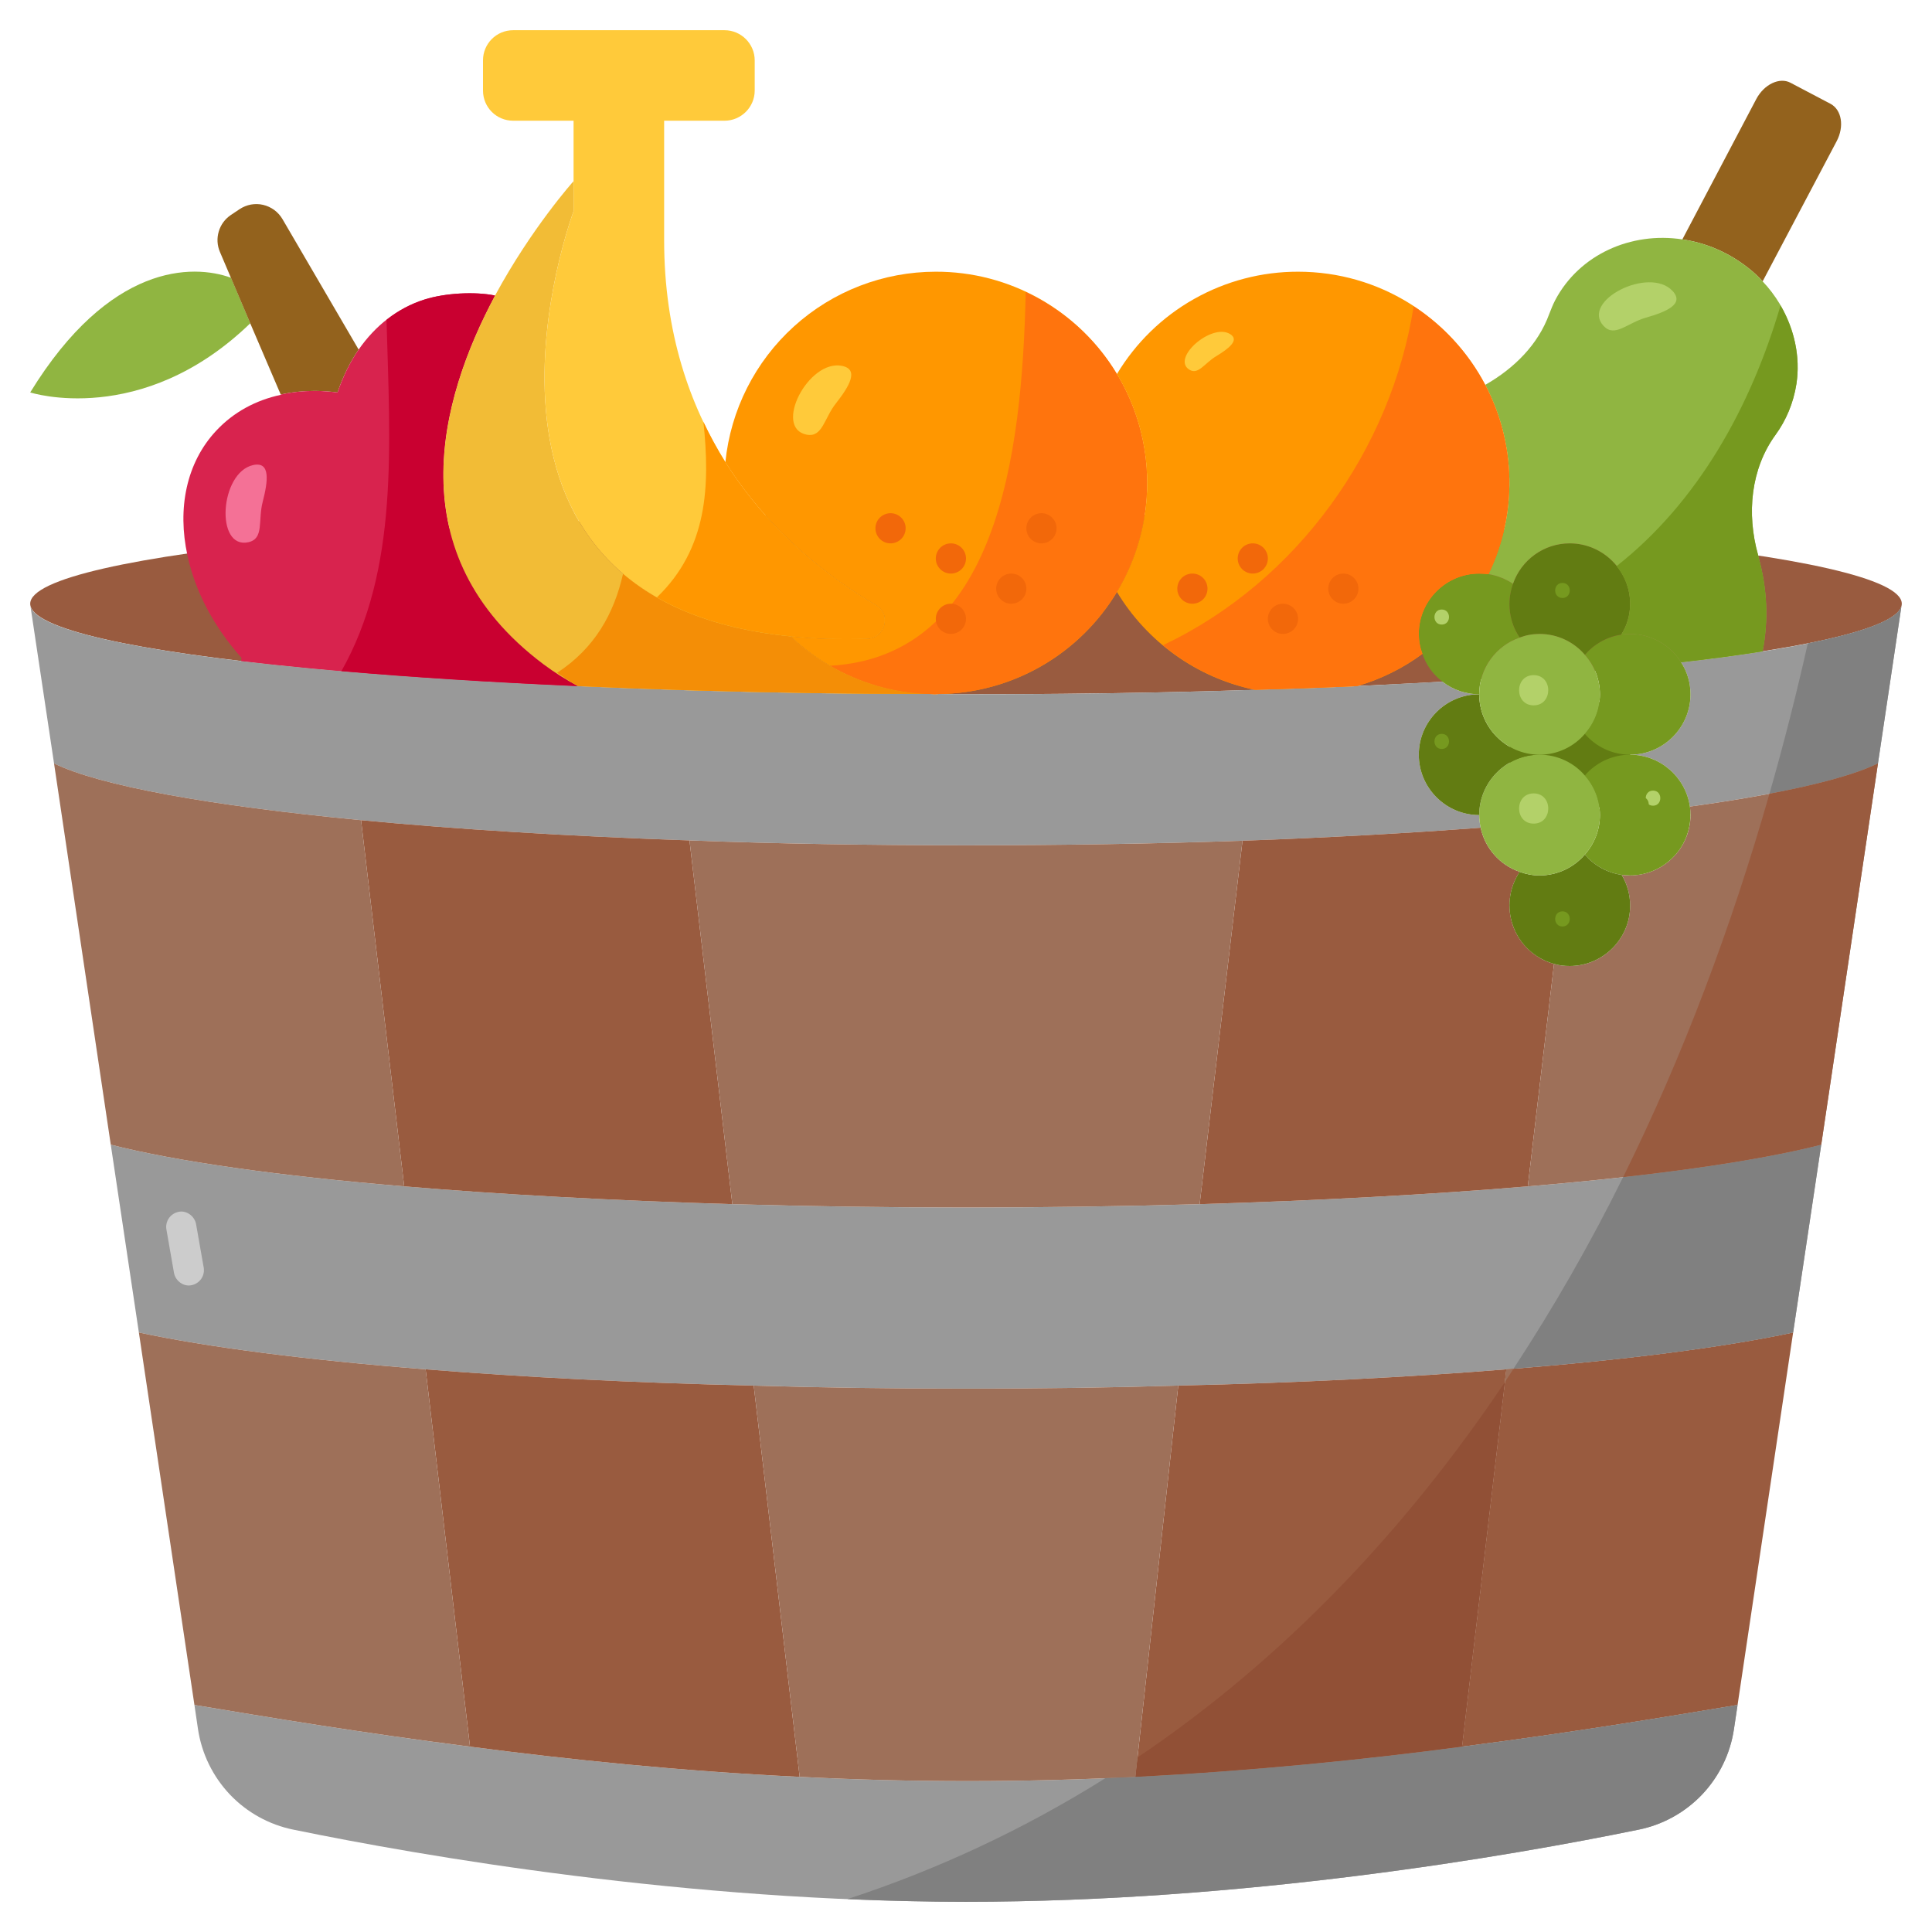 <svg width="33" height="33" viewBox="0 0 33 33" fill="none" xmlns="http://www.w3.org/2000/svg">
<g clip-path="url(#clip0_187_10)">
<path d="M26.812 13.922C27.382 13.922 27.844 13.46 27.844 12.891C27.844 12.321 27.382 11.859 26.812 11.859C26.243 11.859 25.781 12.321 25.781 12.891C25.781 13.46 26.243 13.922 26.812 13.922Z" fill="#627C12"/>
<path d="M16.5 11.859C25.328 11.859 32.484 11.167 32.484 10.312C32.484 9.458 25.328 8.766 16.5 8.766C7.672 8.766 0.516 9.458 0.516 10.312C0.516 11.167 7.672 11.859 16.5 11.859Z" fill="#995B3F"/>
<path d="M31.268 1.774C31.458 1.877 31.505 2.16 31.371 2.413L30.107 4.806C30.035 4.728 29.958 4.651 29.87 4.584C29.52 4.305 29.128 4.146 28.736 4.089L29.999 1.691C30.133 1.439 30.396 1.315 30.582 1.413L31.268 1.774Z" fill="#93621D"/>
<path d="M24.972 29.834C26.833 29.597 28.437 29.329 29.679 29.122L29.617 29.535C29.555 29.954 29.365 30.343 29.074 30.651C28.782 30.958 28.403 31.168 27.988 31.252C25.776 31.706 21.264 32.484 16.5 32.484C11.736 32.484 7.224 31.706 5.012 31.252C4.597 31.168 4.218 30.958 3.926 30.651C3.635 30.343 3.445 29.954 3.382 29.535L3.321 29.122C4.563 29.329 6.167 29.597 8.028 29.834C9.72 30.056 11.622 30.252 13.659 30.35C15.569 30.447 17.483 30.447 19.393 30.35C21.409 30.247 23.296 30.056 24.972 29.834ZM32.484 10.312L32.077 13.04C31.515 13.313 30.396 13.566 28.865 13.777C28.793 13.277 28.359 12.891 27.844 12.891C28.411 12.891 28.875 12.427 28.875 11.859C28.875 11.658 28.818 11.473 28.715 11.313C29.226 11.256 29.69 11.194 30.107 11.127C31.613 10.89 32.484 10.612 32.484 10.312ZM25.266 11.859C24.698 11.859 24.234 12.323 24.234 12.891C24.234 13.458 24.698 13.922 25.266 13.922C25.266 13.994 25.276 14.071 25.291 14.138C24.049 14.231 22.682 14.309 21.223 14.36C19.733 14.412 18.145 14.438 16.5 14.438C14.855 14.438 13.272 14.412 11.777 14.355C9.694 14.283 7.791 14.164 6.167 14.009C3.584 13.762 1.707 13.422 0.923 13.04L0.521 10.359C0.629 10.715 1.959 11.034 4.12 11.292C5.662 11.473 7.626 11.622 9.874 11.72H9.879C11.137 11.777 12.488 11.818 13.901 11.839C14.551 11.849 15.221 11.854 15.897 11.854C15.928 11.859 15.953 11.859 15.984 11.859C16 11.859 16.02 11.859 16.036 11.854C16.191 11.859 16.345 11.859 16.5 11.859C18.222 11.859 19.883 11.834 21.434 11.782C22.033 11.767 22.61 11.746 23.172 11.72H23.177C23.677 11.694 24.167 11.669 24.637 11.643C24.817 11.783 25.038 11.859 25.266 11.859ZM31.108 19.552L30.628 22.76C29.453 23.012 27.766 23.229 25.73 23.389C24.069 23.523 22.172 23.621 20.125 23.667C18.959 23.703 17.748 23.719 16.5 23.719C15.252 23.719 14.04 23.703 12.875 23.667C10.828 23.621 8.931 23.523 7.27 23.389C5.234 23.229 3.547 23.012 2.372 22.76L1.892 19.552C3.001 19.836 4.744 20.084 6.904 20.264C8.554 20.403 10.452 20.506 12.509 20.568C15.169 20.644 17.831 20.644 20.491 20.568C22.548 20.506 24.446 20.403 26.096 20.264C28.256 20.084 29.999 19.836 31.108 19.552Z" fill="#999999"/>
<path d="M26.544 16.464L26.096 20.264C24.446 20.403 22.548 20.506 20.491 20.568L21.223 14.36C22.683 14.309 24.049 14.231 25.291 14.138C25.364 14.489 25.622 14.778 25.957 14.891C25.866 15.028 25.808 15.184 25.79 15.347C25.771 15.509 25.791 15.674 25.848 15.828C25.905 15.982 25.999 16.119 26.12 16.23C26.241 16.34 26.386 16.421 26.544 16.464ZM25.73 23.389L24.972 29.834C23.296 30.056 21.409 30.247 19.393 30.35L20.125 23.672V23.667C22.172 23.621 24.07 23.523 25.73 23.389ZM12.875 23.672L13.659 30.35C11.622 30.252 9.72 30.056 8.028 29.834L7.27 23.389C8.931 23.523 10.828 23.621 12.875 23.667V23.672ZM11.777 14.355L12.509 20.568C10.452 20.506 8.554 20.403 6.904 20.264L6.167 14.009C7.791 14.164 9.694 14.283 11.777 14.355Z" fill="#995B3F"/>
<path d="M30.628 22.76L29.679 29.122C28.437 29.329 26.833 29.597 24.972 29.834L25.73 23.389C27.766 23.229 29.453 23.012 30.628 22.76Z" fill="#995B3F"/>
<path d="M32.077 13.04L31.108 19.552C29.999 19.836 28.256 20.084 26.096 20.264L26.544 16.464C26.627 16.49 26.72 16.5 26.813 16.5C27.38 16.5 27.844 16.036 27.844 15.469C27.844 15.278 27.792 15.098 27.7 14.943C27.846 14.963 27.994 14.952 28.136 14.91C28.277 14.868 28.408 14.796 28.519 14.699C28.63 14.602 28.72 14.483 28.781 14.349C28.843 14.215 28.875 14.069 28.875 13.922C28.875 13.87 28.87 13.824 28.865 13.777C30.396 13.566 31.515 13.313 32.077 13.04ZM20.125 23.667V23.672L19.393 30.35C17.483 30.447 15.569 30.447 13.659 30.35L12.875 23.672V23.667C14.041 23.703 15.252 23.719 16.5 23.719C17.748 23.719 18.96 23.703 20.125 23.667Z" fill="#9E7059"/>
<path d="M19.393 30.35C19.227 30.358 19.055 30.361 18.887 30.369C17.506 31.236 16.025 31.931 14.475 32.438C15.141 32.467 15.817 32.484 16.5 32.484C21.264 32.484 25.776 31.706 27.988 31.252C28.403 31.168 28.782 30.958 29.074 30.651C29.365 30.343 29.555 29.954 29.617 29.535L29.679 29.122C28.437 29.329 26.833 29.597 24.972 29.834C23.296 30.056 21.409 30.247 19.393 30.35ZM32.484 10.312C32.484 10.555 31.901 10.784 30.879 10.989C30.685 11.851 30.467 12.708 30.224 13.557C31.063 13.399 31.699 13.224 32.077 13.04L32.484 10.312ZM25.852 23.378C27.833 23.22 29.477 23.007 30.628 22.76L31.108 19.552C30.294 19.761 29.135 19.949 27.724 20.106C27.167 21.234 26.541 22.327 25.852 23.378Z" fill="#808080"/>
<path d="M19.429 30.019L19.393 30.35C21.409 30.247 23.296 30.056 24.972 29.834L25.704 23.608C24.001 26.144 21.921 28.34 19.429 30.019Z" fill="#915036"/>
<path d="M25.73 23.389L25.704 23.608C25.754 23.533 25.802 23.455 25.852 23.379L25.73 23.389Z" fill="#9E7059"/>
<path d="M32.077 13.04C31.699 13.224 31.063 13.399 30.224 13.557C29.574 15.83 28.748 18.038 27.724 20.106C29.136 19.949 30.294 19.761 31.108 19.552L32.077 13.04Z" fill="#995B3F"/>
<path d="M19.392 30.35L19.429 30.019C19.251 30.139 19.069 30.254 18.887 30.369C19.055 30.362 19.227 30.358 19.392 30.35ZM21.223 14.36L20.491 20.568C17.831 20.644 15.169 20.644 12.509 20.568L11.777 14.355C13.272 14.412 14.855 14.438 16.5 14.438C18.145 14.438 19.733 14.412 21.223 14.36ZM7.27 23.389L8.028 29.834C6.167 29.597 4.563 29.329 3.321 29.122L2.372 22.76C3.547 23.012 5.233 23.229 7.27 23.389ZM6.167 14.009L6.904 20.264C4.744 20.084 3.001 19.836 1.892 19.552L0.923 13.04C1.707 13.422 3.583 13.762 6.167 14.009Z" fill="#9E7059"/>
<path d="M28.865 13.777C28.885 13.924 28.873 14.072 28.831 14.214C28.789 14.355 28.718 14.486 28.621 14.597C28.524 14.708 28.405 14.798 28.271 14.859C28.137 14.921 27.991 14.953 27.844 14.953C27.792 14.953 27.746 14.948 27.699 14.943C27.455 14.908 27.231 14.785 27.07 14.597C27.23 14.417 27.328 14.18 27.328 13.922C27.328 13.664 27.23 13.427 27.07 13.246C27.256 13.03 27.534 12.891 27.844 12.891C28.359 12.891 28.793 13.277 28.865 13.777Z" fill="#76991F"/>
<path d="M26.297 14.953C26.606 14.953 26.885 14.814 27.07 14.597C27.225 14.778 27.447 14.907 27.699 14.943C27.792 15.098 27.844 15.278 27.844 15.469C27.844 16.036 27.38 16.5 26.812 16.5C26.72 16.5 26.627 16.49 26.544 16.464C26.386 16.421 26.241 16.34 26.119 16.23C25.998 16.119 25.905 15.982 25.848 15.828C25.791 15.674 25.77 15.509 25.789 15.347C25.808 15.184 25.866 15.028 25.956 14.891C26.065 14.932 26.178 14.953 26.297 14.953Z" fill="#627C12"/>
<path d="M27.07 14.597C26.885 14.814 26.606 14.953 26.297 14.953C26.178 14.953 26.065 14.932 25.957 14.891C25.621 14.778 25.364 14.489 25.291 14.138C25.276 14.071 25.266 13.994 25.266 13.922C25.266 13.355 25.73 12.891 26.297 12.891C26.606 12.891 26.885 13.03 27.07 13.246C27.23 13.427 27.328 13.664 27.328 13.922C27.328 14.18 27.23 14.417 27.07 14.597Z" fill="#90B541"/>
<path d="M26.297 12.891C25.73 12.891 25.266 13.355 25.266 13.922C24.698 13.922 24.234 13.458 24.234 12.891C24.234 12.323 24.698 11.859 25.266 11.859C25.266 12.427 25.73 12.891 26.297 12.891Z" fill="#627C12"/>
<path d="M28.715 11.313C28.818 11.473 28.875 11.658 28.875 11.859C28.875 12.427 28.411 12.891 27.844 12.891C27.534 12.891 27.256 12.751 27.07 12.535C27.23 12.354 27.328 12.117 27.328 11.859C27.328 11.602 27.23 11.364 27.07 11.184C27.166 11.072 27.285 10.983 27.418 10.922C27.552 10.86 27.697 10.828 27.844 10.828C28.018 10.829 28.189 10.873 28.342 10.958C28.494 11.043 28.623 11.165 28.715 11.313Z" fill="#76991F"/>
<path d="M27.07 11.184C26.885 10.967 26.606 10.828 26.297 10.828C26.178 10.828 26.065 10.849 25.957 10.89C25.867 10.757 25.809 10.604 25.79 10.445C25.77 10.285 25.788 10.123 25.843 9.972C25.913 9.771 26.044 9.596 26.218 9.472C26.391 9.348 26.599 9.281 26.813 9.281C27.38 9.281 27.844 9.745 27.844 10.312C27.844 10.503 27.792 10.684 27.694 10.838C27.447 10.874 27.225 11.003 27.07 11.184Z" fill="#627C12"/>
<path d="M24.234 10.828C24.234 10.261 24.698 9.797 25.266 9.797C25.322 9.797 25.374 9.802 25.425 9.807C25.58 9.833 25.719 9.89 25.843 9.972C25.788 10.123 25.77 10.285 25.79 10.445C25.809 10.604 25.866 10.757 25.957 10.89C25.755 10.96 25.58 11.091 25.456 11.264C25.332 11.438 25.266 11.646 25.266 11.859C25.038 11.859 24.817 11.783 24.637 11.643C24.482 11.524 24.358 11.359 24.296 11.168C24.255 11.06 24.234 10.947 24.234 10.828Z" fill="#76991F"/>
<path d="M27.07 12.535C26.885 12.751 26.606 12.891 26.297 12.891C25.73 12.891 25.266 12.427 25.266 11.859C25.266 11.411 25.554 11.029 25.957 10.89C26.065 10.849 26.178 10.828 26.297 10.828C26.606 10.828 26.885 10.967 27.07 11.184C27.23 11.364 27.328 11.602 27.328 11.859C27.328 12.117 27.23 12.354 27.07 12.535ZM25.425 9.807C25.669 9.301 25.791 8.745 25.781 8.184C25.771 7.623 25.63 7.071 25.369 6.574C25.864 6.291 26.271 5.888 26.462 5.363C26.493 5.285 26.524 5.203 26.565 5.125C26.977 4.347 27.859 3.955 28.736 4.089C29.128 4.146 29.52 4.305 29.87 4.584C29.958 4.651 30.035 4.728 30.107 4.806C30.556 5.28 30.778 5.935 30.685 6.554C30.633 6.889 30.504 7.183 30.329 7.425C29.906 8.003 29.829 8.771 30.03 9.482C30.035 9.498 30.04 9.513 30.04 9.529C30.185 10.05 30.21 10.596 30.107 11.122V11.127C29.69 11.194 29.226 11.256 28.715 11.313C28.609 11.143 28.456 11.008 28.275 10.924C28.094 10.84 27.892 10.81 27.694 10.838C27.792 10.684 27.844 10.503 27.844 10.312C27.844 9.745 27.38 9.281 26.812 9.281C26.364 9.281 25.982 9.57 25.843 9.972C25.719 9.89 25.58 9.833 25.425 9.807Z" fill="#90B541"/>
<path d="M27.612 9.67C27.755 9.847 27.844 10.069 27.844 10.312C27.844 10.503 27.792 10.684 27.694 10.838C27.892 10.81 28.094 10.84 28.275 10.924C28.456 11.008 28.609 11.143 28.715 11.313C29.226 11.256 29.69 11.194 30.107 11.127V11.122C30.211 10.596 30.185 10.05 30.04 9.529C30.04 9.513 30.035 9.498 30.03 9.482C29.829 8.771 29.906 8.003 30.329 7.425C30.505 7.183 30.633 6.889 30.685 6.554C30.753 6.099 30.65 5.625 30.413 5.217C29.906 6.95 29.003 8.577 27.612 9.67Z" fill="#76991F"/>
<path d="M3.945 4.744L4.275 5.522C2.418 7.317 0.516 6.703 0.516 6.703C1.872 4.496 3.29 4.507 3.945 4.744Z" fill="#90B541"/>
<path d="M4.824 3.741L6.126 5.971C5.976 6.188 5.857 6.435 5.765 6.703C5.636 6.687 5.507 6.678 5.378 6.677C5.177 6.677 4.981 6.698 4.795 6.739L4.274 5.522L3.944 4.744L3.756 4.302C3.709 4.192 3.702 4.068 3.737 3.953C3.771 3.837 3.845 3.738 3.945 3.671L4.092 3.573C4.151 3.534 4.217 3.507 4.286 3.494C4.355 3.482 4.426 3.483 4.494 3.499C4.563 3.515 4.627 3.545 4.684 3.586C4.741 3.628 4.788 3.681 4.824 3.741Z" fill="#93621D"/>
<path d="M8.456 5.048C7.502 6.832 6.78 9.467 9.281 11.344C9.467 11.483 9.663 11.607 9.874 11.72C7.626 11.622 5.661 11.473 4.12 11.292L4.125 11.236C3.645 10.699 3.331 10.091 3.202 9.488C3.027 8.688 3.181 7.905 3.692 7.358C3.991 7.038 4.367 6.837 4.795 6.744V6.739C4.981 6.698 5.177 6.677 5.378 6.677C5.502 6.677 5.636 6.688 5.765 6.703C5.857 6.435 5.976 6.188 6.126 5.971C6.409 5.564 6.791 5.259 7.255 5.115C7.595 5.007 8.106 4.976 8.456 5.048Z" fill="#D8234E"/>
<path d="M9.281 11.344C6.781 9.467 7.502 6.832 8.456 5.048C8.106 4.976 7.595 5.007 7.255 5.115C7.014 5.19 6.796 5.31 6.602 5.463C6.661 7.599 6.815 9.726 5.831 11.464C7.029 11.568 8.388 11.655 9.874 11.72C9.667 11.61 9.469 11.484 9.281 11.344Z" fill="#C90030"/>
<path d="M13.901 11.839C12.489 11.818 11.137 11.777 9.879 11.72H9.874C9.663 11.607 9.467 11.483 9.281 11.344C6.781 9.467 7.502 6.832 8.456 5.048C9.08 3.893 9.797 3.094 9.797 3.094V3.609C9.797 3.609 7.301 10.256 13.504 10.869C14.152 11.484 15.005 11.835 15.897 11.854C15.221 11.854 14.551 11.849 13.901 11.839Z" fill="#F2BC36"/>
<path d="M13.504 10.869C12.199 10.741 11.282 10.342 10.643 9.796C10.488 10.487 10.154 11.075 9.516 11.492C9.633 11.57 9.747 11.652 9.875 11.72H9.88C11.138 11.777 12.489 11.818 13.902 11.839C14.552 11.849 15.222 11.854 15.897 11.854C15.005 11.835 14.152 11.484 13.504 10.869Z" fill="#F48E06"/>
<path d="M11.344 2.062V4.104C11.344 5.682 11.782 6.925 12.39 7.894C13.159 9.116 14.2 9.89 14.963 10.338C15.232 10.493 15.118 10.905 14.804 10.911C14.334 10.926 13.901 10.911 13.504 10.869C7.301 10.256 9.797 3.609 9.797 3.609V2.062H8.766C8.477 2.062 8.25 1.83 8.25 1.547V1.031C8.25 0.748 8.477 0.516 8.766 0.516H12.375C12.659 0.516 12.891 0.748 12.891 1.031V1.547C12.891 1.83 12.659 2.062 12.375 2.062H11.344Z" fill="#FFCA3A"/>
<path d="M14.963 10.338C14.2 9.89 13.159 9.116 12.39 7.894C12.252 7.672 12.127 7.442 12.015 7.205C12.13 8.297 12.087 9.371 11.22 10.204C11.804 10.537 12.55 10.775 13.504 10.869C13.901 10.911 14.334 10.926 14.803 10.911C15.118 10.905 15.232 10.493 14.963 10.338Z" fill="#FF9700"/>
<path d="M15.897 11.854C15.004 11.835 14.152 11.484 13.504 10.869C13.901 10.911 14.334 10.926 14.803 10.911C15.118 10.905 15.232 10.493 14.963 10.338C14.2 9.89 13.159 9.116 12.39 7.894C12.48 7.003 12.897 6.177 13.561 5.576C14.225 4.974 15.089 4.641 15.984 4.641C16.607 4.639 17.22 4.8 17.762 5.106C18.304 5.413 18.758 5.854 19.078 6.389C19.416 6.951 19.594 7.594 19.594 8.25C19.594 8.906 19.416 9.549 19.078 10.111C18.762 10.637 18.316 11.074 17.784 11.379C17.251 11.684 16.649 11.848 16.036 11.854C15.989 11.859 15.943 11.859 15.897 11.854Z" fill="#FF9700"/>
<path d="M19.078 6.389C18.709 5.778 18.166 5.291 17.52 4.989C17.458 7.783 17.034 11.203 14.182 11.372C14.69 11.664 15.275 11.841 15.897 11.855C15.943 11.86 15.99 11.86 16.036 11.855C17.325 11.839 18.454 11.148 19.078 10.112C19.416 9.55 19.594 8.906 19.594 8.25C19.594 7.594 19.416 6.951 19.078 6.389Z" fill="#FF740D"/>
<path d="M25.266 9.797C24.698 9.797 24.234 10.261 24.234 10.828C24.234 10.947 24.255 11.06 24.296 11.168C23.961 11.416 23.585 11.602 23.177 11.72H23.172C22.61 11.746 22.033 11.767 21.434 11.782C20.434 11.576 19.589 10.957 19.078 10.111C19.416 9.549 19.594 8.906 19.594 8.25C19.594 7.594 19.416 6.951 19.078 6.389C19.399 5.855 19.852 5.413 20.395 5.107C20.937 4.801 21.549 4.64 22.172 4.641C23.564 4.641 24.765 5.424 25.369 6.574C25.63 7.071 25.771 7.623 25.781 8.184C25.791 8.745 25.669 9.301 25.425 9.807C25.374 9.802 25.322 9.797 25.266 9.797Z" fill="#FF9700"/>
<path d="M25.369 6.574C25.082 6.03 24.661 5.569 24.146 5.233C23.766 7.662 22.167 9.93 19.864 11.021C20.31 11.392 20.844 11.66 21.435 11.782C22.033 11.767 22.61 11.746 23.172 11.72H23.177C23.585 11.602 23.961 11.416 24.296 11.168C24.255 11.06 24.234 10.947 24.234 10.828C24.234 10.261 24.698 9.797 25.266 9.797C25.322 9.797 25.374 9.802 25.425 9.807C25.669 9.301 25.791 8.745 25.781 8.184C25.771 7.623 25.63 7.071 25.369 6.574Z" fill="#FF740D"/>
<path d="M22.945 10.312C23.088 10.312 23.203 10.197 23.203 10.055C23.203 9.912 23.088 9.797 22.945 9.797C22.803 9.797 22.688 9.912 22.688 10.055C22.688 10.197 22.803 10.312 22.945 10.312Z" fill="#F2680A"/>
<path d="M21.914 10.828C22.056 10.828 22.172 10.713 22.172 10.57C22.172 10.428 22.056 10.312 21.914 10.312C21.772 10.312 21.656 10.428 21.656 10.57C21.656 10.713 21.772 10.828 21.914 10.828Z" fill="#F2680A"/>
<path d="M21.398 9.797C21.541 9.797 21.656 9.681 21.656 9.539C21.656 9.397 21.541 9.281 21.398 9.281C21.256 9.281 21.141 9.397 21.141 9.539C21.141 9.681 21.256 9.797 21.398 9.797Z" fill="#F2680A"/>
<path d="M20.367 10.312C20.51 10.312 20.625 10.197 20.625 10.055C20.625 9.912 20.51 9.797 20.367 9.797C20.225 9.797 20.109 9.912 20.109 10.055C20.109 10.197 20.225 10.312 20.367 10.312Z" fill="#F2680A"/>
<path d="M17.789 9.281C17.931 9.281 18.047 9.166 18.047 9.023C18.047 8.881 17.931 8.766 17.789 8.766C17.647 8.766 17.531 8.881 17.531 9.023C17.531 9.166 17.647 9.281 17.789 9.281Z" fill="#F2680A"/>
<path d="M17.273 10.312C17.416 10.312 17.531 10.197 17.531 10.055C17.531 9.912 17.416 9.797 17.273 9.797C17.131 9.797 17.016 9.912 17.016 10.055C17.016 10.197 17.131 10.312 17.273 10.312Z" fill="#F2680A"/>
<path d="M16.242 10.828C16.385 10.828 16.5 10.713 16.5 10.57C16.5 10.428 16.385 10.312 16.242 10.312C16.1 10.312 15.984 10.428 15.984 10.57C15.984 10.713 16.1 10.828 16.242 10.828Z" fill="#F2680A"/>
<path d="M16.242 9.797C16.385 9.797 16.5 9.681 16.5 9.539C16.5 9.397 16.385 9.281 16.242 9.281C16.1 9.281 15.984 9.397 15.984 9.539C15.984 9.681 16.1 9.797 16.242 9.797Z" fill="#F2680A"/>
<path d="M15.211 9.281C15.353 9.281 15.469 9.166 15.469 9.023C15.469 8.881 15.353 8.766 15.211 8.766C15.069 8.766 14.953 8.881 14.953 9.023C14.953 9.166 15.069 9.281 15.211 9.281Z" fill="#F2680A"/>
<path d="M4.323 7.944C3.752 8.071 3.672 9.389 4.244 9.261C4.514 9.201 4.404 8.89 4.487 8.572C4.578 8.218 4.624 7.877 4.323 7.944Z" fill="#F47196"/>
<path d="M14.38 6.249C13.806 6.136 13.204 7.311 13.778 7.424C14.05 7.477 14.074 7.148 14.278 6.89C14.504 6.602 14.682 6.308 14.38 6.249ZM21.011 5.706C20.695 5.511 19.999 6.12 20.316 6.315C20.466 6.408 20.573 6.206 20.769 6.087C20.987 5.955 21.178 5.809 21.011 5.706Z" fill="#FFCA3A"/>
<path d="M28.568 4.969C28.169 4.541 26.992 5.14 27.391 5.568C27.58 5.77 27.793 5.518 28.109 5.427C28.461 5.327 28.778 5.194 28.568 4.969Z" fill="#B3D169"/>
<path d="M26.688 15.567C26.522 15.567 26.522 15.825 26.688 15.825C26.854 15.825 26.854 15.567 26.688 15.567Z" fill="#76991F"/>
<path d="M28.235 13.504C28.069 13.504 28.069 13.762 28.235 13.762C28.401 13.762 28.401 13.504 28.235 13.504ZM24.626 10.411C24.46 10.411 24.46 10.668 24.626 10.668C24.791 10.668 24.792 10.411 24.626 10.411Z" fill="#B3D169"/>
<path d="M26.688 9.957C26.522 9.957 26.522 10.214 26.688 10.214C26.854 10.214 26.854 9.957 26.688 9.957ZM24.626 12.535C24.46 12.535 24.46 12.793 24.626 12.793C24.791 12.793 24.792 12.535 24.626 12.535ZM28.037 13.61C27.871 13.61 27.871 13.868 28.037 13.868C28.203 13.868 28.203 13.61 28.037 13.61Z" fill="#76991F"/>
<path d="M26.196 13.552C25.864 13.552 25.864 14.068 26.196 14.068C26.528 14.068 26.529 13.552 26.196 13.552ZM26.196 11.532C25.864 11.532 25.864 12.048 26.196 12.048C26.528 12.048 26.529 11.532 26.196 11.532Z" fill="#B3D169"/>
<path d="M3.051 20.699C2.984 20.712 2.925 20.751 2.886 20.806C2.847 20.862 2.831 20.931 2.842 20.998L2.972 21.743C2.996 21.876 3.135 21.983 3.271 21.952C3.338 21.939 3.397 21.901 3.436 21.845C3.475 21.79 3.491 21.721 3.48 21.654L3.349 20.909C3.326 20.776 3.187 20.669 3.051 20.699Z" fill="#CCCCCC"/>
</g>
<defs>
<clipPath id="clip0_187_10">
<rect width="33" height="33" fill="white"/>
</clipPath>
</defs>
</svg>
